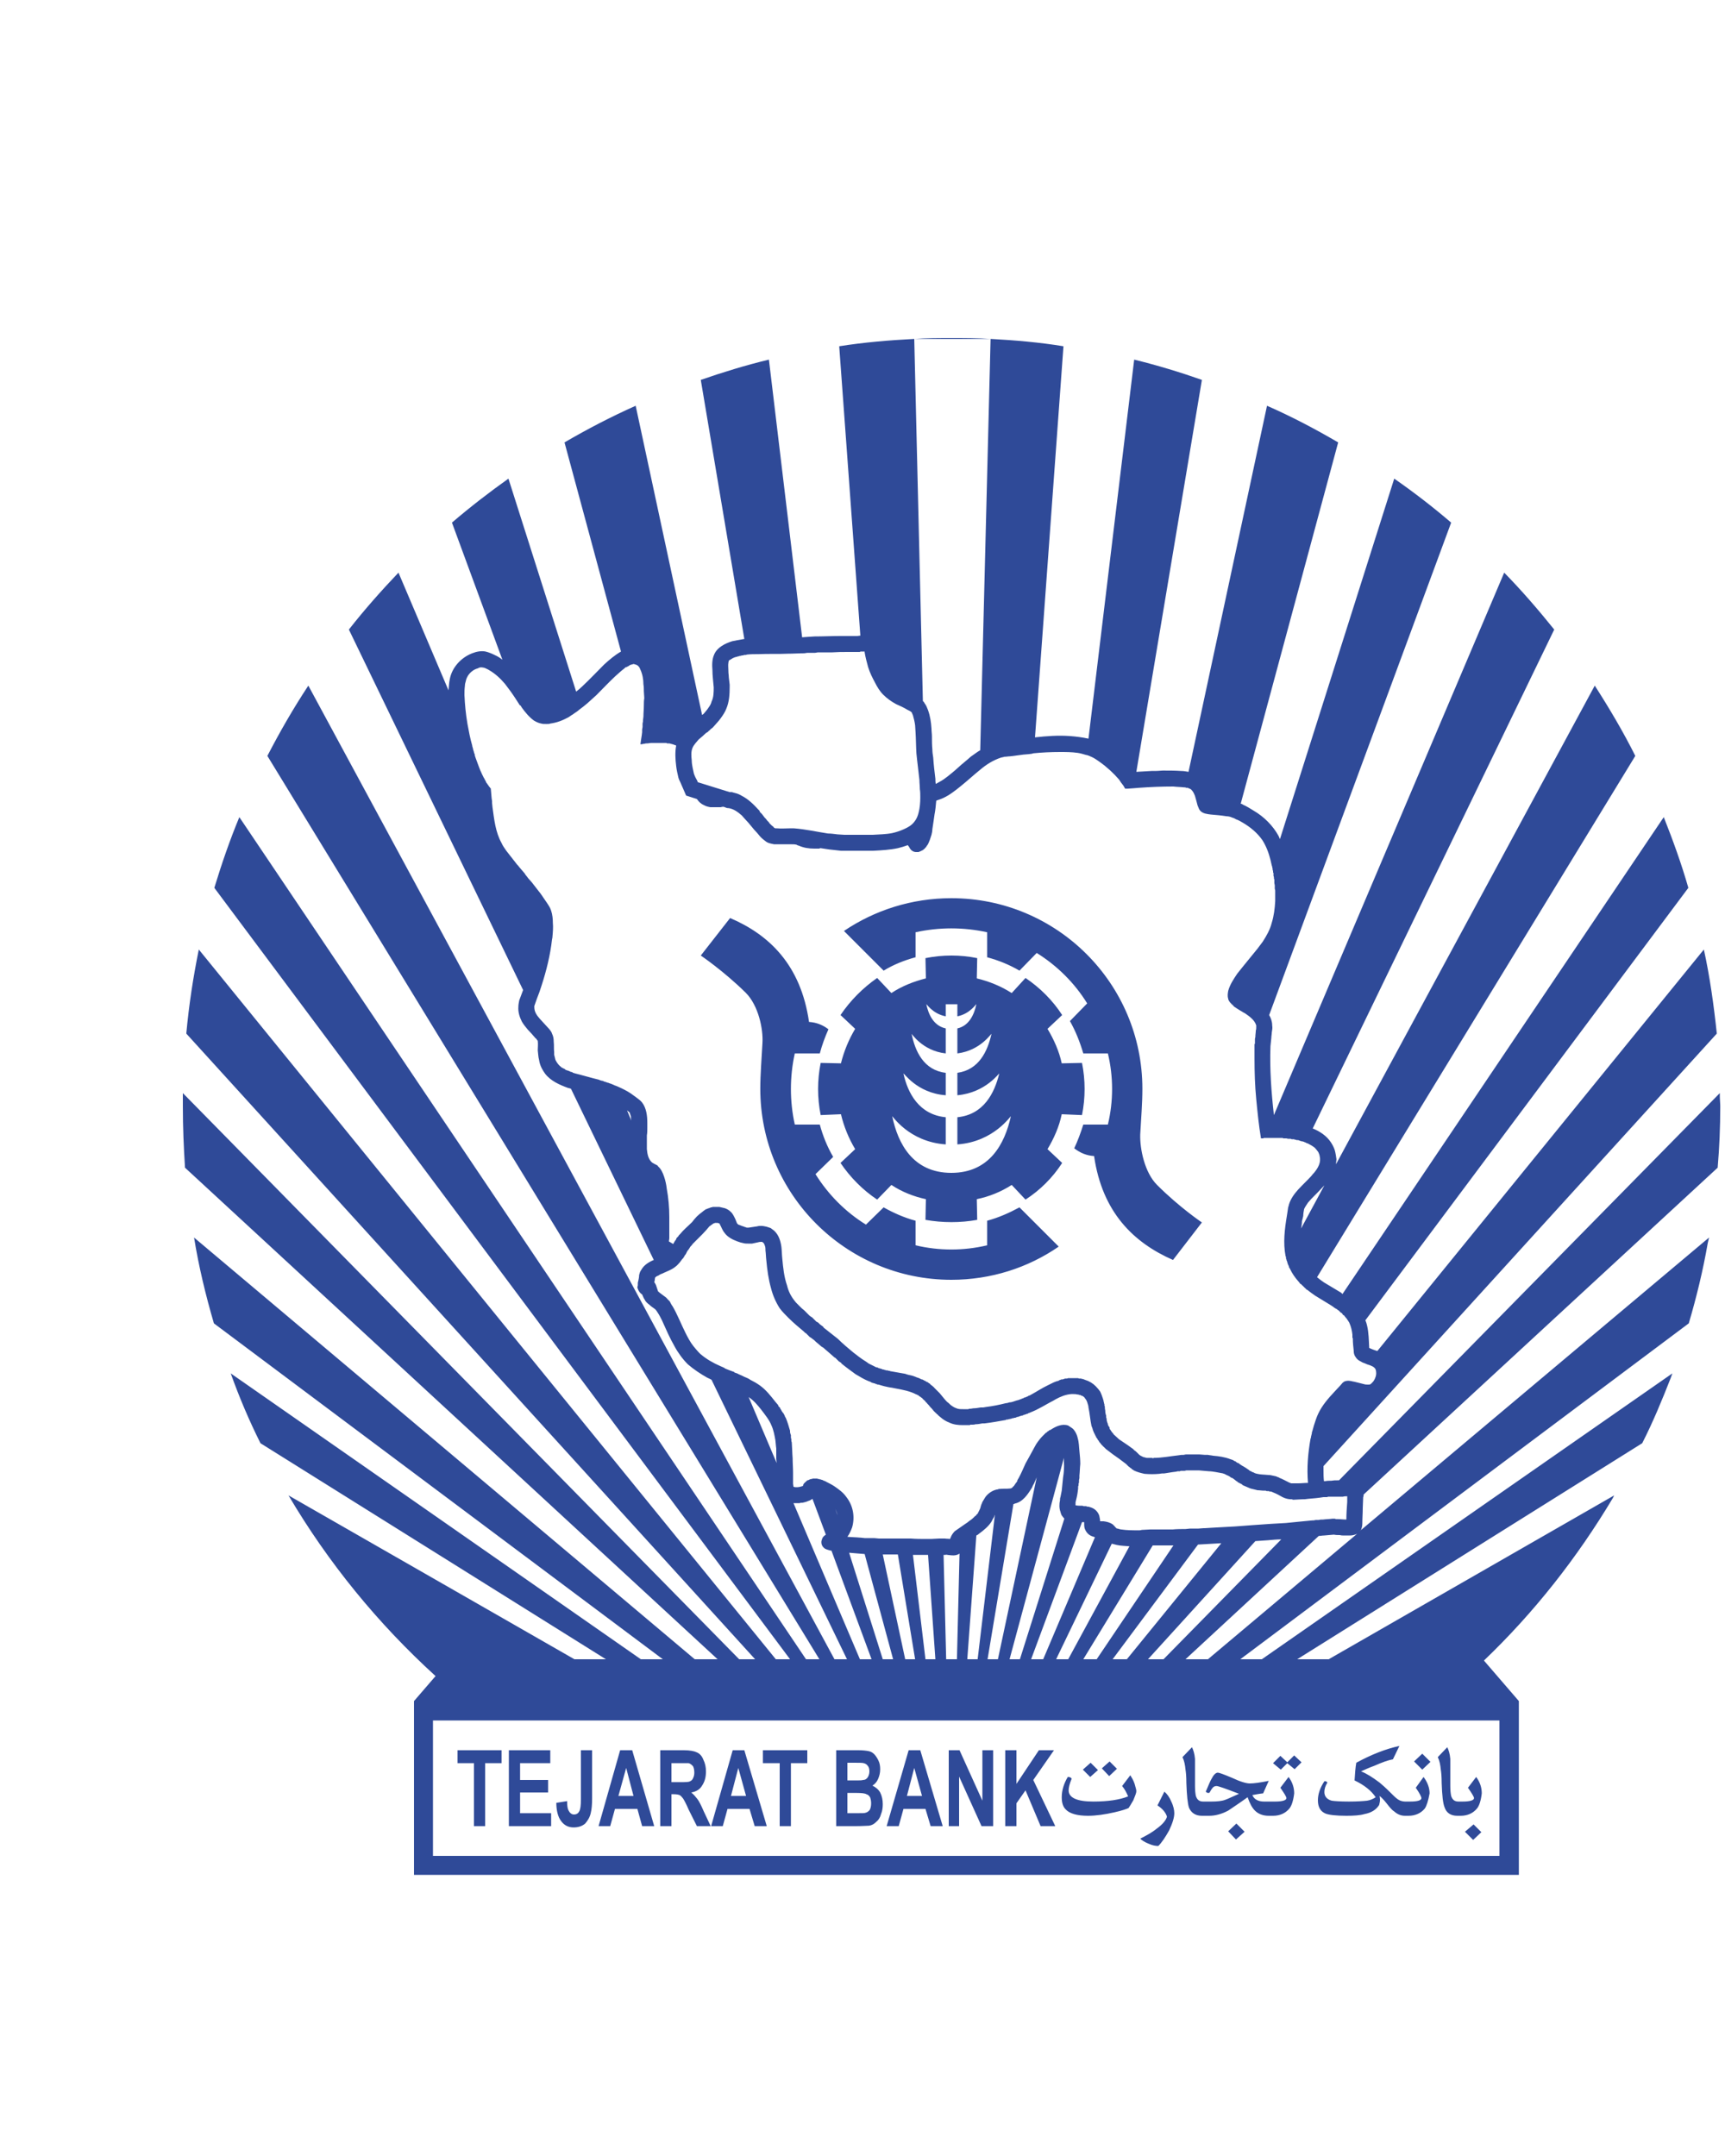 <svg width="4" height="5" viewBox="0 0 4 5" fill="none" xmlns="http://www.w3.org/2000/svg">
<path fill-rule="evenodd" clip-rule="evenodd" d="M3.522 4.348H0.96V3.945L1.01 3.887C0.876 3.765 0.761 3.624 0.669 3.468L1.332 3.848H1.405L0.604 3.347C0.578 3.295 0.555 3.241 0.535 3.185L1.486 3.848H1.537L0.496 3.069C0.477 3.004 0.461 2.938 0.45 2.87L1.611 3.848H1.664L0.429 2.708C0.426 2.661 0.424 2.614 0.424 2.566C0.424 2.556 0.424 2.545 0.424 2.535L1.714 3.848H1.751L0.432 2.397C0.438 2.331 0.448 2.266 0.461 2.202L1.799 3.848H1.832L0.497 2.059C0.514 2.003 0.533 1.948 0.555 1.895L1.869 3.848H1.9L0.62 1.753C0.649 1.697 0.68 1.643 0.715 1.59L1.935 3.848H1.964L1.65 3.2C1.647 3.198 1.644 3.197 1.64 3.195C1.624 3.186 1.609 3.176 1.595 3.164C1.583 3.152 1.572 3.137 1.564 3.122C1.553 3.103 1.544 3.082 1.535 3.062C1.532 3.056 1.529 3.05 1.525 3.044C1.523 3.041 1.522 3.039 1.519 3.036C1.515 3.033 1.51 3.03 1.506 3.026C1.502 3.023 1.497 3.019 1.495 3.014C1.492 3.01 1.491 3.006 1.489 3.002L1.489 3.002C1.486 3 1.484 2.998 1.482 2.995C1.48 2.992 1.479 2.989 1.478 2.986C1.478 2.983 1.479 2.983 1.479 2.98C1.479 2.979 1.479 2.978 1.479 2.978C1.479 2.974 1.479 2.974 1.48 2.971C1.481 2.966 1.482 2.962 1.482 2.957C1.483 2.953 1.484 2.949 1.487 2.945C1.493 2.934 1.504 2.927 1.516 2.922L1.324 2.525C1.322 2.524 1.321 2.524 1.317 2.523C1.298 2.516 1.277 2.507 1.264 2.49C1.261 2.486 1.258 2.481 1.256 2.477C1.253 2.471 1.251 2.465 1.25 2.458C1.248 2.451 1.248 2.443 1.247 2.436C1.247 2.429 1.248 2.421 1.247 2.414C1.247 2.413 1.247 2.413 1.246 2.413C1.245 2.411 1.244 2.409 1.242 2.408C1.236 2.401 1.23 2.394 1.224 2.388C1.219 2.382 1.214 2.376 1.21 2.369C1.205 2.359 1.201 2.347 1.202 2.335C1.202 2.33 1.203 2.325 1.204 2.32C1.207 2.312 1.21 2.304 1.213 2.296L0.809 1.46C0.845 1.414 0.884 1.37 0.924 1.328L1.04 1.601C1.041 1.592 1.041 1.584 1.043 1.575C1.048 1.548 1.069 1.525 1.095 1.515C1.105 1.511 1.116 1.509 1.126 1.511C1.134 1.513 1.141 1.516 1.147 1.519C1.154 1.522 1.16 1.526 1.165 1.53L1.048 1.212C1.09 1.176 1.134 1.142 1.179 1.11L1.336 1.604C1.341 1.6 1.346 1.596 1.351 1.591C1.368 1.575 1.384 1.558 1.401 1.541C1.413 1.53 1.426 1.519 1.44 1.511L1.309 1.026C1.362 0.995 1.418 0.966 1.474 0.941L1.628 1.658C1.63 1.657 1.631 1.656 1.632 1.655C1.636 1.65 1.64 1.646 1.643 1.641C1.646 1.637 1.649 1.632 1.65 1.627C1.655 1.617 1.655 1.605 1.655 1.594C1.654 1.581 1.652 1.567 1.652 1.554C1.651 1.542 1.651 1.529 1.656 1.518C1.663 1.501 1.682 1.492 1.698 1.487C1.702 1.486 1.705 1.486 1.708 1.485C1.714 1.484 1.719 1.483 1.725 1.482L1.726 1.482L1.625 0.881C1.677 0.863 1.729 0.847 1.783 0.834L1.86 1.478C1.87 1.477 1.875 1.477 1.889 1.476C1.908 1.476 1.928 1.475 1.947 1.475C1.961 1.475 1.974 1.475 1.988 1.475C1.99 1.475 1.993 1.474 1.995 1.474L1.946 0.803C2.003 0.794 2.061 0.789 2.12 0.786L2.14 1.626C2.142 1.627 2.143 1.629 2.144 1.631C2.148 1.636 2.15 1.642 2.152 1.647C2.157 1.661 2.159 1.675 2.16 1.69C2.16 1.696 2.161 1.702 2.161 1.708C2.161 1.718 2.161 1.728 2.162 1.738C2.162 1.744 2.163 1.751 2.164 1.757C2.165 1.773 2.167 1.79 2.169 1.806C2.169 1.81 2.169 1.814 2.17 1.818L2.17 1.818C2.173 1.816 2.176 1.815 2.179 1.813C2.192 1.806 2.203 1.796 2.214 1.787C2.224 1.778 2.234 1.769 2.244 1.761C2.25 1.756 2.249 1.756 2.255 1.752C2.261 1.748 2.267 1.743 2.273 1.74L2.297 0.786C2.354 0.789 2.411 0.794 2.466 0.803L2.4 1.71C2.427 1.707 2.454 1.705 2.481 1.707C2.495 1.708 2.51 1.71 2.524 1.713L2.63 0.834C2.683 0.847 2.736 0.863 2.787 0.881L2.635 1.79C2.647 1.789 2.658 1.789 2.67 1.788C2.681 1.788 2.685 1.788 2.696 1.787C2.711 1.787 2.725 1.787 2.739 1.788C2.745 1.788 2.75 1.789 2.756 1.79L2.938 0.941C2.995 0.966 3.05 0.995 3.103 1.026L2.877 1.864C2.879 1.864 2.881 1.865 2.882 1.866C2.891 1.87 2.899 1.875 2.907 1.88C2.931 1.894 2.952 1.915 2.965 1.939C2.966 1.941 2.967 1.944 2.968 1.946L3.233 1.11C3.279 1.142 3.323 1.176 3.365 1.212L2.943 2.354C2.947 2.361 2.95 2.369 2.95 2.378C2.951 2.384 2.95 2.389 2.949 2.395C2.949 2.399 2.948 2.403 2.948 2.407C2.947 2.417 2.947 2.417 2.946 2.426C2.944 2.479 2.948 2.533 2.954 2.586L3.488 1.328C3.529 1.37 3.567 1.414 3.604 1.46L3.044 2.617C3.061 2.624 3.076 2.634 3.086 2.649C3.09 2.655 3.093 2.661 3.095 2.667C3.097 2.674 3.098 2.681 3.099 2.688C3.099 2.692 3.098 2.696 3.098 2.7L3.698 1.59C3.732 1.643 3.764 1.697 3.792 1.753L3.054 2.962C3.059 2.966 3.064 2.97 3.07 2.974C3.083 2.982 3.097 2.99 3.11 2.998C3.111 2.999 3.112 3 3.113 3.001L3.858 1.895C3.879 1.948 3.899 2.003 3.915 2.059L3.166 3.062C3.168 3.066 3.169 3.07 3.17 3.074C3.174 3.091 3.174 3.108 3.175 3.126C3.181 3.129 3.187 3.131 3.193 3.133L3.194 3.133L3.951 2.202C3.965 2.266 3.974 2.331 3.981 2.397L3.069 3.4C3.069 3.403 3.069 3.406 3.069 3.409C3.069 3.418 3.069 3.426 3.07 3.435L3.072 3.435C3.079 3.434 3.079 3.434 3.087 3.434C3.094 3.433 3.094 3.433 3.102 3.433C3.103 3.433 3.104 3.433 3.105 3.433L3.988 2.535L3.988 2.542C3.988 2.55 3.989 2.558 3.989 2.566C3.989 2.614 3.987 2.661 3.983 2.708L3.162 3.466C3.162 3.468 3.162 3.47 3.161 3.472C3.161 3.478 3.16 3.491 3.16 3.497C3.16 3.509 3.159 3.521 3.159 3.533C3.159 3.538 3.158 3.543 3.156 3.548C3.155 3.549 3.155 3.55 3.154 3.55L3.963 2.87L3.96 2.883C3.949 2.946 3.934 3.008 3.916 3.069L2.876 3.848H2.926L3.878 3.185L3.874 3.196C3.854 3.247 3.833 3.298 3.808 3.347L3.008 3.848H3.081L3.743 3.468L3.74 3.474C3.657 3.613 3.557 3.74 3.441 3.851L3.522 3.945V4.348ZM3.477 3.99H1.004V4.304H3.477V3.99ZM2.723 4.205C2.723 4.215 2.719 4.228 2.711 4.245C2.702 4.261 2.694 4.273 2.686 4.281C2.68 4.281 2.673 4.28 2.664 4.276C2.654 4.272 2.648 4.268 2.644 4.264C2.658 4.257 2.671 4.25 2.682 4.241C2.696 4.231 2.704 4.221 2.706 4.213C2.703 4.203 2.695 4.194 2.684 4.187L2.7 4.155C2.706 4.16 2.712 4.168 2.716 4.178C2.721 4.188 2.723 4.198 2.723 4.205ZM3.435 4.249L3.416 4.267L3.397 4.248L3.417 4.231L3.435 4.249ZM2.886 4.248L2.866 4.266L2.848 4.247L2.867 4.229L2.886 4.248ZM1.347 4.059H1.373V4.17C1.373 4.185 1.372 4.196 1.37 4.204C1.368 4.214 1.363 4.222 1.357 4.229C1.35 4.235 1.341 4.238 1.33 4.238C1.318 4.238 1.308 4.233 1.301 4.223C1.294 4.214 1.29 4.199 1.29 4.181L1.315 4.177C1.315 4.187 1.316 4.194 1.318 4.198C1.321 4.204 1.325 4.208 1.331 4.208C1.337 4.208 1.341 4.205 1.343 4.201C1.346 4.196 1.347 4.187 1.347 4.173V4.059ZM1.517 4.235H1.489L1.478 4.195H1.426L1.415 4.235H1.388L1.438 4.059H1.466L1.517 4.235ZM1.276 4.089H1.206V4.128H1.271V4.157H1.206V4.205H1.278V4.235H1.18V4.059H1.276V4.089ZM1.557 4.235H1.531V4.059H1.586C1.6 4.059 1.61 4.061 1.616 4.064C1.623 4.067 1.628 4.073 1.631 4.081C1.635 4.089 1.637 4.098 1.637 4.108C1.637 4.122 1.634 4.132 1.628 4.141C1.623 4.15 1.614 4.155 1.603 4.157C1.609 4.162 1.613 4.167 1.617 4.172C1.621 4.177 1.626 4.187 1.632 4.201L1.648 4.235H1.616L1.597 4.197C1.591 4.183 1.586 4.174 1.584 4.171C1.581 4.167 1.579 4.165 1.576 4.163C1.573 4.162 1.569 4.161 1.563 4.161H1.557V4.235ZM1.778 4.235H1.75L1.738 4.195H1.687L1.676 4.235H1.649L1.699 4.059H1.726L1.778 4.235ZM1.872 4.089H1.834V4.235H1.808V4.089H1.769V4.059H1.872V4.089ZM1.983 4.235H1.939V4.059H1.991C2.001 4.059 2.009 4.06 2.014 4.061C2.019 4.062 2.023 4.064 2.027 4.068C2.031 4.072 2.034 4.077 2.037 4.083C2.04 4.089 2.041 4.096 2.041 4.103C2.041 4.112 2.039 4.119 2.036 4.126C2.033 4.133 2.028 4.138 2.023 4.141C2.031 4.145 2.037 4.15 2.041 4.157C2.045 4.165 2.047 4.174 2.047 4.184C2.047 4.192 2.046 4.2 2.043 4.207C2.041 4.215 2.037 4.221 2.032 4.225C2.027 4.23 2.022 4.233 2.015 4.234C2.01 4.234 2 4.235 1.983 4.235ZM2.186 4.235H2.158L2.146 4.195H2.095L2.084 4.235H2.056L2.107 4.059H2.134L2.186 4.235ZM2.224 4.235H2.2V4.059H2.225L2.278 4.176V4.059H2.303V4.235H2.276L2.224 4.12V4.235ZM2.357 4.235H2.331V4.059H2.357V4.137L2.409 4.059H2.444L2.396 4.128L2.447 4.235H2.413L2.378 4.152L2.357 4.182V4.235ZM1.163 4.089H1.125V4.235H1.099V4.089H1.061V4.059H1.163V4.089ZM3.266 4.211H3.258C3.249 4.211 3.241 4.208 3.233 4.201C3.228 4.198 3.223 4.192 3.216 4.183C3.209 4.174 3.203 4.168 3.199 4.165C3.199 4.167 3.2 4.17 3.2 4.174C3.2 4.178 3.199 4.182 3.198 4.186C3.191 4.197 3.18 4.204 3.164 4.207C3.154 4.21 3.14 4.211 3.122 4.211C3.098 4.211 3.082 4.209 3.074 4.206C3.062 4.201 3.056 4.191 3.056 4.175C3.056 4.161 3.061 4.146 3.071 4.131C3.074 4.13 3.077 4.132 3.078 4.134C3.073 4.142 3.071 4.149 3.071 4.156C3.071 4.166 3.077 4.173 3.088 4.176C3.094 4.177 3.108 4.178 3.128 4.178C3.147 4.178 3.161 4.177 3.17 4.176C3.177 4.175 3.184 4.172 3.19 4.168C3.18 4.153 3.164 4.14 3.141 4.129C3.142 4.113 3.143 4.099 3.145 4.088C3.18 4.069 3.213 4.056 3.245 4.049L3.23 4.08C3.219 4.082 3.205 4.087 3.187 4.095C3.173 4.1 3.163 4.105 3.156 4.108C3.169 4.113 3.183 4.122 3.199 4.134C3.205 4.139 3.213 4.146 3.222 4.155C3.23 4.163 3.236 4.169 3.239 4.171C3.245 4.176 3.252 4.178 3.258 4.178H3.27C3.288 4.178 3.296 4.175 3.296 4.17C3.296 4.167 3.292 4.159 3.283 4.146L3.301 4.121C3.31 4.133 3.315 4.146 3.315 4.159C3.312 4.176 3.308 4.188 3.304 4.194C3.295 4.205 3.282 4.211 3.266 4.211ZM3.387 4.211H3.379C3.364 4.211 3.354 4.204 3.35 4.192C3.346 4.183 3.344 4.164 3.343 4.135C3.343 4.12 3.342 4.11 3.341 4.104C3.34 4.093 3.338 4.083 3.334 4.075L3.356 4.052C3.359 4.058 3.362 4.067 3.363 4.079C3.363 4.083 3.363 4.093 3.363 4.107V4.142C3.363 4.153 3.364 4.16 3.365 4.165C3.368 4.174 3.373 4.178 3.382 4.178H3.392C3.409 4.178 3.418 4.175 3.418 4.17C3.418 4.167 3.413 4.159 3.404 4.146L3.423 4.121C3.432 4.133 3.436 4.146 3.436 4.159C3.434 4.176 3.43 4.188 3.425 4.194C3.416 4.205 3.403 4.211 3.387 4.211ZM2.635 4.154C2.635 4.158 2.632 4.165 2.628 4.175C2.623 4.184 2.619 4.19 2.617 4.193C2.613 4.195 2.602 4.199 2.584 4.203C2.562 4.208 2.541 4.211 2.523 4.211C2.498 4.211 2.48 4.206 2.471 4.196C2.465 4.19 2.462 4.181 2.462 4.168C2.462 4.152 2.467 4.136 2.476 4.121C2.477 4.121 2.477 4.121 2.478 4.121C2.481 4.121 2.484 4.123 2.485 4.125C2.48 4.137 2.478 4.146 2.478 4.152C2.478 4.169 2.497 4.178 2.535 4.178C2.569 4.178 2.596 4.174 2.616 4.166C2.612 4.157 2.608 4.149 2.602 4.142L2.621 4.117C2.624 4.122 2.628 4.128 2.631 4.137C2.633 4.145 2.635 4.15 2.635 4.154ZM2.804 4.211H2.787C2.772 4.211 2.762 4.204 2.757 4.192C2.754 4.183 2.752 4.164 2.751 4.135C2.751 4.12 2.75 4.11 2.749 4.104C2.748 4.093 2.746 4.083 2.742 4.075L2.764 4.052C2.767 4.058 2.77 4.067 2.771 4.079C2.771 4.083 2.771 4.093 2.771 4.107V4.142C2.771 4.153 2.772 4.16 2.773 4.165C2.776 4.174 2.781 4.178 2.79 4.178H2.809C2.822 4.178 2.833 4.177 2.841 4.174C2.847 4.172 2.857 4.167 2.873 4.16C2.842 4.148 2.825 4.142 2.821 4.142C2.818 4.142 2.815 4.143 2.813 4.145C2.811 4.147 2.808 4.151 2.805 4.157C2.804 4.158 2.803 4.158 2.802 4.158C2.799 4.158 2.798 4.157 2.796 4.155C2.802 4.141 2.806 4.131 2.809 4.126C2.814 4.116 2.819 4.111 2.824 4.111C2.827 4.111 2.838 4.115 2.857 4.123C2.876 4.132 2.89 4.136 2.898 4.136C2.908 4.136 2.922 4.134 2.942 4.13L2.929 4.159C2.919 4.16 2.91 4.162 2.904 4.163C2.908 4.173 2.918 4.178 2.931 4.178H2.957C2.974 4.178 2.983 4.175 2.983 4.17C2.983 4.167 2.978 4.159 2.969 4.146L2.988 4.121C2.997 4.133 3.001 4.146 3.001 4.159C2.999 4.176 2.995 4.188 2.99 4.194C2.981 4.205 2.968 4.211 2.952 4.211H2.942C2.929 4.211 2.918 4.207 2.91 4.199C2.903 4.192 2.898 4.182 2.893 4.168C2.868 4.186 2.852 4.196 2.848 4.199C2.833 4.207 2.818 4.211 2.804 4.211ZM1.986 4.158H1.965V4.205H1.989C1.999 4.205 2.005 4.205 2.007 4.204C2.011 4.203 2.014 4.201 2.017 4.197C2.019 4.193 2.02 4.188 2.02 4.182C2.02 4.177 2.019 4.172 2.018 4.169C2.016 4.165 2.013 4.162 2.009 4.161C2.006 4.159 1.998 4.158 1.986 4.158ZM2.138 4.165L2.12 4.1L2.103 4.165H2.138ZM1.469 4.165L1.452 4.1L1.434 4.165H1.469ZM1.73 4.165L1.712 4.1L1.695 4.165H1.73ZM1.578 4.089H1.557V4.133H1.577C1.589 4.133 1.597 4.133 1.6 4.131C1.603 4.13 1.606 4.127 1.607 4.124C1.609 4.12 1.61 4.116 1.61 4.111C1.61 4.105 1.609 4.1 1.607 4.096C1.604 4.093 1.601 4.09 1.597 4.089C1.595 4.089 1.588 4.089 1.578 4.089ZM1.98 4.088H1.965V4.129H1.982C1.992 4.129 1.999 4.129 2.001 4.128C2.006 4.128 2.009 4.126 2.012 4.122C2.014 4.119 2.016 4.114 2.016 4.108C2.016 4.103 2.015 4.098 2.012 4.095C2.01 4.092 2.007 4.09 2.003 4.089C2 4.088 1.992 4.088 1.98 4.088ZM2.546 4.105L2.528 4.121L2.511 4.104L2.529 4.088L2.546 4.105ZM2.59 4.102L2.572 4.119L2.555 4.101L2.573 4.085L2.59 4.102ZM3.317 4.086L3.298 4.104L3.279 4.085L3.298 4.067L3.317 4.086ZM3.018 4.087L3.002 4.103L2.985 4.089L2.97 4.104L2.952 4.089L2.969 4.072L2.985 4.087L3.001 4.071L3.018 4.087ZM2.021 3.848L1.928 3.596L1.926 3.596L1.919 3.594C1.916 3.593 1.913 3.592 1.911 3.59C1.905 3.585 1.903 3.577 1.906 3.57C1.907 3.566 1.909 3.564 1.911 3.562L1.915 3.559L1.884 3.476C1.881 3.478 1.878 3.48 1.874 3.481C1.87 3.483 1.865 3.484 1.861 3.485C1.858 3.485 1.856 3.485 1.854 3.486C1.849 3.486 1.845 3.486 1.84 3.486L1.994 3.848H2.021ZM2.047 3.848H2.071L2.005 3.604C1.993 3.603 1.981 3.602 1.969 3.601L2.047 3.848ZM2.099 3.848H2.122L2.082 3.605L2.071 3.605L2.047 3.605L2.099 3.848ZM2.146 3.848H2.169L2.152 3.606L2.148 3.606C2.137 3.606 2.127 3.606 2.117 3.606L2.146 3.848ZM2.219 3.848L2.225 3.603C2.216 3.609 2.207 3.607 2.197 3.606C2.195 3.605 2.193 3.606 2.191 3.606L2.188 3.606L2.194 3.848H2.219ZM2.267 3.848L2.307 3.513C2.306 3.514 2.306 3.516 2.305 3.518C2.303 3.521 2.301 3.525 2.299 3.529C2.292 3.54 2.281 3.549 2.27 3.557C2.268 3.559 2.266 3.56 2.264 3.561L2.243 3.848H2.267ZM2.314 3.848L2.404 3.426C2.402 3.431 2.4 3.435 2.398 3.44C2.395 3.445 2.395 3.445 2.393 3.45C2.383 3.466 2.372 3.483 2.353 3.487C2.352 3.488 2.351 3.488 2.35 3.488L2.29 3.848H2.314ZM2.341 3.848H2.365L2.468 3.522C2.467 3.52 2.465 3.519 2.464 3.517C2.461 3.514 2.46 3.51 2.459 3.506C2.456 3.498 2.456 3.488 2.458 3.479C2.458 3.477 2.458 3.474 2.459 3.472C2.46 3.467 2.461 3.462 2.462 3.457C2.463 3.447 2.464 3.437 2.465 3.427C2.467 3.415 2.468 3.402 2.467 3.389C2.467 3.387 2.467 3.384 2.467 3.381L2.341 3.848ZM2.391 3.848H2.419L2.539 3.565C2.537 3.564 2.535 3.564 2.533 3.563C2.524 3.56 2.518 3.553 2.515 3.544C2.514 3.54 2.514 3.536 2.514 3.531L2.514 3.53C2.512 3.53 2.51 3.53 2.509 3.53L2.391 3.848ZM2.449 3.848H2.477L2.619 3.586C2.609 3.585 2.599 3.585 2.59 3.583C2.586 3.582 2.582 3.581 2.578 3.58L2.449 3.848ZM2.543 3.848L2.721 3.584C2.705 3.584 2.689 3.584 2.673 3.584L2.512 3.848H2.543ZM2.613 3.848L2.832 3.579L2.83 3.579C2.813 3.58 2.796 3.581 2.778 3.582L2.58 3.848H2.613ZM2.698 3.848L2.971 3.57C2.961 3.57 2.951 3.571 2.94 3.572L2.911 3.574L2.662 3.848H2.698ZM2.801 3.848L3.147 3.557C3.141 3.56 3.135 3.561 3.129 3.561C3.128 3.561 3.127 3.561 3.125 3.561C3.123 3.561 3.12 3.561 3.117 3.561C3.114 3.561 3.11 3.561 3.107 3.56C3.102 3.56 3.098 3.56 3.093 3.559C3.085 3.56 3.078 3.56 3.07 3.561C3.066 3.561 3.062 3.562 3.058 3.562L2.749 3.848H2.801ZM1.887 3.429C1.887 3.429 1.888 3.429 1.888 3.429C1.891 3.429 1.891 3.429 1.894 3.429C1.895 3.429 1.896 3.429 1.897 3.43L1.897 3.43C1.898 3.43 1.899 3.43 1.899 3.43L1.9 3.43C1.9 3.43 1.901 3.431 1.902 3.431L1.903 3.431L1.904 3.431L1.905 3.432L1.906 3.432L1.907 3.432L1.908 3.433L1.909 3.433L1.91 3.434L1.911 3.434L1.913 3.435L1.914 3.435L1.915 3.436L1.917 3.437C1.923 3.44 1.929 3.443 1.935 3.447C1.945 3.454 1.955 3.461 1.962 3.471C1.978 3.491 1.983 3.517 1.976 3.542C1.973 3.55 1.97 3.557 1.965 3.564L1.965 3.564C1.975 3.565 1.985 3.565 1.995 3.566L1.996 3.566L2.005 3.567L2.007 3.567L2.016 3.567L2.027 3.567L2.038 3.568L2.046 3.568C2.056 3.568 2.066 3.568 2.075 3.568L2.112 3.568C2.124 3.569 2.136 3.569 2.148 3.569L2.159 3.569L2.178 3.568L2.178 3.568C2.183 3.568 2.187 3.568 2.191 3.568C2.197 3.569 2.197 3.568 2.202 3.569L2.203 3.569C2.204 3.567 2.205 3.564 2.206 3.562C2.208 3.558 2.211 3.554 2.214 3.551C2.218 3.548 2.223 3.545 2.227 3.542L2.237 3.535L2.243 3.531L2.248 3.527C2.251 3.525 2.254 3.523 2.257 3.52L2.26 3.517L2.261 3.516L2.263 3.515L2.264 3.513L2.265 3.512L2.266 3.512L2.266 3.511L2.267 3.51L2.268 3.509L2.268 3.508C2.27 3.505 2.271 3.502 2.273 3.498C2.274 3.494 2.275 3.49 2.277 3.486C2.278 3.483 2.278 3.483 2.28 3.48C2.283 3.475 2.285 3.471 2.289 3.467C2.296 3.46 2.305 3.455 2.314 3.454L2.316 3.453C2.316 3.453 2.317 3.453 2.318 3.453C2.326 3.452 2.334 3.453 2.342 3.452C2.344 3.452 2.345 3.451 2.346 3.451L2.347 3.45L2.348 3.449L2.349 3.448L2.35 3.447L2.351 3.446L2.352 3.445L2.353 3.443L2.353 3.443L2.354 3.442L2.355 3.44L2.357 3.438L2.358 3.436L2.359 3.435L2.359 3.433C2.36 3.431 2.361 3.43 2.362 3.428C2.368 3.417 2.373 3.405 2.378 3.394C2.381 3.388 2.385 3.382 2.388 3.376C2.392 3.369 2.396 3.361 2.4 3.354C2.402 3.35 2.404 3.347 2.407 3.343C2.41 3.339 2.413 3.335 2.416 3.332C2.419 3.329 2.422 3.326 2.425 3.323L2.427 3.322L2.428 3.321L2.429 3.32L2.43 3.319L2.431 3.319L2.433 3.317L2.433 3.317C2.434 3.317 2.435 3.316 2.436 3.316C2.448 3.308 2.463 3.301 2.477 3.306C2.48 3.308 2.483 3.31 2.486 3.312L2.486 3.312C2.489 3.314 2.491 3.317 2.493 3.32C2.496 3.325 2.498 3.33 2.499 3.335C2.502 3.345 2.502 3.355 2.503 3.365C2.504 3.375 2.505 3.385 2.505 3.395C2.504 3.404 2.504 3.413 2.503 3.422L2.503 3.422L2.503 3.422C2.503 3.424 2.503 3.426 2.503 3.428C2.502 3.431 2.502 3.433 2.502 3.435L2.502 3.438L2.501 3.441L2.501 3.443L2.501 3.444L2.501 3.445L2.5 3.447L2.5 3.451L2.5 3.452L2.499 3.46C2.498 3.468 2.496 3.476 2.494 3.484C2.494 3.487 2.494 3.489 2.494 3.491L2.494 3.491C2.499 3.492 2.505 3.492 2.51 3.492L2.513 3.493L2.515 3.493L2.518 3.493L2.519 3.493L2.52 3.494L2.522 3.494C2.524 3.494 2.527 3.495 2.53 3.496C2.539 3.499 2.546 3.506 2.549 3.515C2.55 3.52 2.551 3.524 2.551 3.528L2.554 3.528L2.555 3.528L2.557 3.528L2.559 3.528C2.567 3.529 2.574 3.531 2.58 3.535C2.582 3.537 2.583 3.538 2.585 3.54C2.586 3.542 2.588 3.543 2.59 3.545L2.591 3.545L2.592 3.545L2.595 3.546C2.596 3.546 2.598 3.547 2.6 3.547C2.613 3.549 2.626 3.549 2.64 3.549L2.643 3.549L2.648 3.548L2.667 3.547L2.671 3.547C2.673 3.547 2.674 3.547 2.676 3.547L2.676 3.547C2.69 3.547 2.705 3.547 2.719 3.547C2.729 3.546 2.739 3.546 2.749 3.546L2.759 3.545L2.763 3.545L2.777 3.545L2.778 3.545L2.791 3.544L2.794 3.544L2.81 3.543C2.828 3.542 2.846 3.541 2.864 3.54L2.904 3.537L2.947 3.534L2.982 3.532C2.992 3.531 3.002 3.53 3.012 3.529C3.022 3.528 3.033 3.527 3.043 3.526L3.046 3.526L3.051 3.525L3.053 3.525L3.057 3.525L3.058 3.525C3.061 3.524 3.064 3.524 3.068 3.524C3.075 3.523 3.083 3.523 3.09 3.522L3.092 3.522H3.093L3.094 3.522L3.095 3.522L3.098 3.523L3.101 3.523C3.108 3.523 3.115 3.524 3.122 3.524H3.122C3.122 3.51 3.123 3.497 3.124 3.483L3.124 3.47C3.121 3.47 3.117 3.47 3.114 3.471L3.11 3.471C3.108 3.471 3.105 3.471 3.103 3.471L3.099 3.471C3.097 3.471 3.096 3.471 3.095 3.471L3.091 3.471L3.088 3.471L3.08 3.471L3.077 3.472L3.073 3.472L3.069 3.472C3.057 3.474 3.045 3.475 3.033 3.476C3.026 3.477 3.026 3.477 3.019 3.477C3.013 3.477 3.006 3.478 3 3.478L2.998 3.478L2.997 3.478L2.997 3.477C2.996 3.477 2.996 3.477 2.994 3.477C2.987 3.477 2.98 3.475 2.974 3.472C2.967 3.468 2.96 3.464 2.952 3.461C2.95 3.46 2.948 3.459 2.946 3.459L2.944 3.459L2.942 3.458L2.941 3.458L2.94 3.458L2.94 3.458L2.938 3.458L2.937 3.458L2.935 3.457L2.931 3.457C2.926 3.457 2.921 3.456 2.916 3.456C2.912 3.455 2.912 3.455 2.908 3.454C2.903 3.453 2.899 3.452 2.895 3.45C2.89 3.448 2.886 3.446 2.881 3.444L2.881 3.443C2.88 3.443 2.879 3.442 2.878 3.441L2.877 3.441L2.875 3.44L2.874 3.439L2.874 3.439L2.873 3.439L2.872 3.438L2.871 3.438L2.87 3.437L2.868 3.435L2.867 3.435L2.866 3.434L2.866 3.434L2.861 3.43L2.858 3.428L2.856 3.427L2.855 3.427L2.851 3.424C2.848 3.422 2.844 3.421 2.841 3.419L2.839 3.418L2.839 3.418L2.838 3.418L2.836 3.417L2.836 3.417C2.831 3.416 2.825 3.415 2.82 3.414C2.814 3.413 2.808 3.412 2.803 3.412C2.795 3.411 2.788 3.411 2.78 3.41L2.779 3.41L2.775 3.41L2.774 3.41L2.771 3.41L2.77 3.41L2.766 3.41L2.765 3.41L2.761 3.41L2.76 3.41L2.757 3.41L2.755 3.41L2.753 3.41L2.751 3.41L2.747 3.411L2.743 3.411L2.738 3.411L2.736 3.412L2.733 3.412L2.731 3.412L2.727 3.413L2.719 3.414C2.713 3.415 2.706 3.416 2.7 3.417C2.694 3.417 2.694 3.417 2.688 3.418C2.677 3.419 2.666 3.419 2.654 3.418C2.645 3.416 2.637 3.414 2.629 3.41L2.628 3.409L2.628 3.409L2.628 3.409L2.627 3.409L2.627 3.408L2.627 3.408L2.626 3.408L2.625 3.407L2.624 3.407L2.624 3.406C2.624 3.406 2.623 3.405 2.622 3.405L2.622 3.405L2.622 3.405L2.621 3.404L2.62 3.403L2.62 3.403L2.619 3.403L2.619 3.403L2.619 3.402L2.617 3.401L2.616 3.4L2.616 3.4L2.616 3.4L2.615 3.399L2.614 3.398L2.613 3.397L2.611 3.395C2.608 3.393 2.606 3.391 2.603 3.389C2.593 3.381 2.583 3.375 2.573 3.367C2.572 3.366 2.571 3.365 2.57 3.365L2.569 3.364L2.568 3.363L2.568 3.363C2.567 3.362 2.566 3.362 2.565 3.361L2.565 3.361L2.563 3.359L2.563 3.359L2.563 3.359L2.562 3.358L2.561 3.357L2.561 3.357L2.56 3.356L2.56 3.356L2.559 3.355L2.558 3.355L2.558 3.354L2.558 3.354L2.556 3.352L2.556 3.352C2.555 3.352 2.555 3.351 2.554 3.35C2.554 3.349 2.553 3.349 2.552 3.348L2.552 3.348L2.552 3.347L2.551 3.346L2.55 3.346L2.55 3.345L2.55 3.345L2.549 3.344L2.549 3.343L2.548 3.343L2.548 3.342L2.548 3.342L2.547 3.34L2.546 3.34C2.546 3.339 2.545 3.339 2.545 3.338L2.545 3.338L2.545 3.337L2.544 3.336L2.543 3.335L2.543 3.335L2.543 3.334L2.542 3.334L2.542 3.333L2.542 3.332L2.541 3.332L2.541 3.331L2.541 3.33L2.54 3.33L2.54 3.329L2.54 3.329L2.539 3.327L2.539 3.327L2.539 3.327L2.538 3.325L2.538 3.324L2.537 3.324L2.537 3.323L2.537 3.322L2.536 3.322L2.536 3.321L2.536 3.321L2.536 3.32L2.535 3.319L2.535 3.318L2.535 3.318L2.535 3.318L2.534 3.316L2.534 3.315L2.534 3.315L2.534 3.315C2.533 3.312 2.532 3.309 2.531 3.307C2.528 3.293 2.527 3.278 2.524 3.264C2.524 3.261 2.523 3.258 2.522 3.255C2.521 3.251 2.519 3.246 2.516 3.243C2.514 3.239 2.51 3.237 2.506 3.236L2.505 3.235L2.504 3.235L2.503 3.235L2.502 3.235L2.501 3.234L2.498 3.234C2.495 3.233 2.492 3.233 2.489 3.233L2.487 3.233C2.486 3.233 2.485 3.233 2.484 3.233C2.471 3.234 2.459 3.239 2.448 3.245L2.443 3.248C2.431 3.254 2.42 3.261 2.408 3.267C2.401 3.271 2.393 3.274 2.386 3.277L2.386 3.277L2.385 3.277L2.384 3.278L2.382 3.279L2.382 3.279L2.381 3.279L2.38 3.279L2.379 3.28L2.378 3.28L2.377 3.28L2.377 3.281L2.376 3.281L2.374 3.281L2.373 3.282L2.373 3.282C2.372 3.282 2.371 3.283 2.37 3.283L2.369 3.283L2.369 3.283L2.366 3.284L2.366 3.284L2.365 3.284L2.364 3.285L2.363 3.285L2.362 3.285L2.361 3.286L2.361 3.286L2.36 3.286L2.358 3.286L2.357 3.287L2.357 3.287L2.357 3.287L2.354 3.288L2.353 3.288L2.352 3.288L2.35 3.289L2.35 3.289L2.349 3.289L2.348 3.289L2.347 3.289L2.346 3.29C2.344 3.29 2.342 3.291 2.34 3.291L2.34 3.291L2.34 3.291L2.337 3.292L2.333 3.292L2.333 3.293C2.316 3.296 2.3 3.299 2.283 3.301C2.281 3.301 2.28 3.301 2.278 3.301C2.273 3.302 2.267 3.303 2.262 3.303C2.259 3.304 2.257 3.304 2.254 3.304L2.254 3.304L2.253 3.304L2.251 3.304L2.251 3.304L2.25 3.304L2.249 3.305L2.247 3.305L2.247 3.305L2.246 3.305L2.245 3.305L2.244 3.305L2.243 3.305L2.243 3.305L2.241 3.305L2.24 3.305L2.239 3.305L2.239 3.305L2.238 3.305L2.236 3.305L2.236 3.305L2.235 3.305L2.234 3.305L2.233 3.305C2.222 3.305 2.211 3.304 2.201 3.299C2.193 3.296 2.187 3.292 2.18 3.286L2.18 3.286L2.179 3.285L2.178 3.285L2.178 3.284L2.178 3.284C2.176 3.283 2.175 3.282 2.174 3.28L2.173 3.28L2.173 3.28L2.172 3.279L2.171 3.278L2.171 3.277L2.17 3.277L2.169 3.276L2.168 3.275L2.167 3.274L2.167 3.274C2.166 3.273 2.165 3.272 2.164 3.271L2.164 3.271L2.164 3.27L2.162 3.269L2.162 3.268L2.161 3.267L2.158 3.264L2.158 3.264L2.158 3.264L2.158 3.264L2.153 3.258L2.15 3.255L2.149 3.253L2.148 3.253L2.145 3.249C2.143 3.247 2.14 3.245 2.138 3.242L2.136 3.241L2.136 3.241L2.135 3.24L2.134 3.239L2.133 3.239L2.132 3.238L2.131 3.238L2.131 3.237L2.13 3.236L2.129 3.236L2.128 3.235L2.127 3.235L2.126 3.234L2.125 3.234C2.11 3.226 2.093 3.223 2.077 3.22L2.067 3.218L2.066 3.218C2.062 3.217 2.059 3.217 2.056 3.216C2.05 3.215 2.044 3.213 2.037 3.211C2.036 3.211 2.035 3.211 2.034 3.211L2.034 3.21L2.033 3.21L2.031 3.21L2.031 3.209L2.03 3.209L2.03 3.209L2.029 3.209L2.028 3.208L2.027 3.208L2.026 3.208L2.026 3.208L2.024 3.207L2.023 3.207L2.023 3.207L2.023 3.207L2.02 3.206L2.02 3.205L2.019 3.205L2.017 3.204L2.017 3.204L2.017 3.204L2.014 3.203C2.004 3.199 1.994 3.193 1.984 3.187C1.973 3.179 1.962 3.171 1.951 3.162L1.951 3.162L1.951 3.161L1.948 3.159L1.947 3.158L1.947 3.158L1.946 3.158L1.943 3.155L1.943 3.155L1.937 3.149L1.935 3.148L1.935 3.148L1.935 3.148L1.927 3.141L1.919 3.134L1.912 3.128L1.91 3.126L1.905 3.123L1.891 3.111L1.888 3.108L1.88 3.102L1.878 3.101L1.877 3.1L1.873 3.096L1.872 3.095L1.871 3.094L1.869 3.092L1.867 3.091L1.864 3.088C1.852 3.078 1.839 3.067 1.828 3.056C1.821 3.049 1.814 3.042 1.808 3.034C1.799 3.02 1.792 3.004 1.788 2.988C1.782 2.967 1.779 2.945 1.777 2.923C1.776 2.915 1.776 2.907 1.775 2.9C1.775 2.897 1.775 2.893 1.774 2.89C1.773 2.887 1.772 2.884 1.77 2.882C1.769 2.881 1.768 2.881 1.767 2.88C1.764 2.88 1.761 2.88 1.758 2.881C1.753 2.882 1.748 2.883 1.744 2.884C1.742 2.884 1.74 2.884 1.738 2.884L1.738 2.884L1.737 2.884L1.737 2.884L1.737 2.884C1.736 2.884 1.735 2.884 1.734 2.884C1.731 2.884 1.727 2.884 1.724 2.883C1.719 2.882 1.715 2.881 1.71 2.879C1.699 2.875 1.687 2.869 1.68 2.859C1.675 2.853 1.673 2.846 1.669 2.839L1.669 2.838C1.667 2.837 1.665 2.836 1.663 2.836L1.662 2.836L1.662 2.836L1.661 2.836L1.66 2.836L1.659 2.836L1.658 2.836L1.658 2.836L1.657 2.836L1.657 2.837L1.656 2.837L1.655 2.837L1.655 2.837L1.654 2.838L1.654 2.838L1.653 2.838L1.652 2.839L1.651 2.84L1.651 2.84L1.649 2.841C1.648 2.842 1.647 2.843 1.645 2.844C1.64 2.85 1.635 2.856 1.629 2.862C1.622 2.869 1.614 2.877 1.606 2.885C1.605 2.887 1.603 2.889 1.601 2.891C1.599 2.894 1.597 2.898 1.594 2.901L1.593 2.903L1.592 2.905L1.59 2.909L1.588 2.911L1.588 2.912L1.588 2.912L1.587 2.913L1.586 2.915L1.585 2.916L1.585 2.916L1.585 2.916L1.585 2.917L1.584 2.918L1.582 2.92C1.58 2.923 1.578 2.925 1.576 2.928C1.573 2.931 1.57 2.935 1.567 2.937C1.561 2.942 1.555 2.945 1.548 2.948C1.545 2.949 1.542 2.951 1.539 2.952L1.537 2.953L1.532 2.955L1.532 2.955C1.53 2.956 1.528 2.957 1.527 2.958C1.524 2.959 1.522 2.96 1.52 2.962C1.52 2.962 1.52 2.962 1.519 2.963C1.519 2.965 1.518 2.968 1.518 2.971L1.517 2.973C1.519 2.976 1.52 2.978 1.521 2.98C1.523 2.985 1.524 2.99 1.526 2.995C1.528 2.996 1.529 2.998 1.531 2.999C1.535 3.002 1.539 3.005 1.543 3.008C1.546 3.01 1.545 3.01 1.548 3.013C1.55 3.015 1.55 3.015 1.553 3.018C1.555 3.022 1.557 3.026 1.56 3.03C1.571 3.049 1.579 3.07 1.589 3.09C1.592 3.096 1.595 3.102 1.598 3.107C1.604 3.118 1.612 3.127 1.62 3.136L1.622 3.138L1.622 3.138L1.624 3.14C1.638 3.152 1.654 3.161 1.67 3.168L1.677 3.171L1.679 3.172L1.682 3.174L1.692 3.178L1.703 3.182L1.703 3.183C1.706 3.184 1.71 3.185 1.713 3.187L1.713 3.187C1.718 3.189 1.722 3.191 1.726 3.193C1.731 3.195 1.736 3.197 1.74 3.2C1.748 3.204 1.755 3.208 1.762 3.213C1.776 3.223 1.787 3.237 1.798 3.251C1.8 3.253 1.802 3.256 1.804 3.258L1.805 3.26L1.805 3.261L1.806 3.262L1.807 3.263L1.808 3.264L1.809 3.265C1.809 3.267 1.81 3.268 1.811 3.269L1.812 3.271L1.813 3.273C1.814 3.274 1.815 3.275 1.815 3.276L1.817 3.278L1.818 3.28L1.819 3.282L1.82 3.284L1.82 3.285C1.821 3.286 1.821 3.287 1.822 3.288C1.826 3.297 1.829 3.308 1.832 3.318C1.832 3.319 1.832 3.321 1.832 3.322L1.833 3.325L1.833 3.326L1.834 3.328L1.834 3.33L1.834 3.332L1.834 3.334L1.835 3.338L1.835 3.342L1.836 3.345C1.837 3.358 1.837 3.37 1.838 3.382C1.838 3.393 1.839 3.405 1.839 3.416C1.839 3.424 1.839 3.432 1.839 3.441C1.839 3.443 1.84 3.446 1.84 3.448C1.846 3.45 1.853 3.449 1.859 3.447C1.86 3.447 1.86 3.447 1.861 3.446L1.862 3.446C1.862 3.445 1.863 3.444 1.863 3.442C1.865 3.44 1.866 3.438 1.868 3.437C1.868 3.436 1.869 3.436 1.869 3.436L1.87 3.435L1.871 3.434L1.872 3.433L1.874 3.433L1.875 3.432L1.876 3.432L1.877 3.431L1.878 3.431L1.88 3.43L1.881 3.43L1.883 3.43L1.884 3.429L1.885 3.429L1.887 3.429ZM1.937 3.499L1.942 3.514C1.941 3.509 1.939 3.504 1.937 3.499ZM1.568 1.729C1.563 1.727 1.557 1.725 1.552 1.724L1.548 1.724L1.547 1.724L1.545 1.723L1.543 1.723L1.541 1.723L1.539 1.723L1.537 1.723L1.536 1.723L1.533 1.723L1.532 1.723L1.528 1.723H1.527L1.525 1.723L1.523 1.723L1.521 1.723L1.519 1.723L1.517 1.723L1.515 1.723L1.512 1.723L1.51 1.723C1.507 1.723 1.504 1.724 1.501 1.724L1.498 1.724C1.495 1.725 1.491 1.725 1.488 1.726L1.485 1.726C1.486 1.717 1.488 1.708 1.489 1.698L1.489 1.692L1.49 1.686L1.49 1.678L1.491 1.673L1.491 1.67L1.492 1.662C1.492 1.653 1.493 1.645 1.493 1.636C1.493 1.631 1.493 1.625 1.494 1.619C1.494 1.614 1.493 1.608 1.493 1.603C1.493 1.597 1.493 1.593 1.492 1.587C1.492 1.576 1.49 1.564 1.485 1.553C1.483 1.547 1.479 1.542 1.473 1.541C1.471 1.54 1.47 1.54 1.468 1.54L1.466 1.541L1.466 1.541L1.465 1.541L1.465 1.541L1.464 1.541L1.463 1.542L1.463 1.542L1.462 1.542L1.461 1.542L1.461 1.542L1.46 1.543L1.46 1.543L1.459 1.543L1.459 1.544L1.457 1.545L1.456 1.545L1.455 1.546L1.453 1.547L1.452 1.547L1.45 1.548L1.45 1.548L1.448 1.55C1.44 1.556 1.434 1.562 1.427 1.568C1.412 1.582 1.398 1.597 1.383 1.612C1.376 1.618 1.369 1.625 1.362 1.631C1.356 1.636 1.35 1.641 1.343 1.646C1.339 1.65 1.333 1.653 1.328 1.657C1.324 1.659 1.321 1.662 1.317 1.664C1.304 1.671 1.291 1.676 1.276 1.678C1.274 1.679 1.271 1.679 1.268 1.679L1.266 1.679C1.262 1.679 1.258 1.679 1.255 1.678C1.249 1.677 1.243 1.674 1.238 1.671C1.227 1.663 1.218 1.652 1.21 1.641L1.207 1.636L1.206 1.636L1.206 1.636L1.205 1.635C1.198 1.624 1.191 1.613 1.183 1.602C1.179 1.597 1.175 1.591 1.171 1.586C1.16 1.573 1.148 1.562 1.134 1.554C1.131 1.552 1.128 1.551 1.124 1.549C1.123 1.549 1.121 1.548 1.119 1.548C1.115 1.547 1.111 1.548 1.108 1.55C1.1 1.552 1.093 1.557 1.088 1.563C1.084 1.568 1.081 1.574 1.08 1.58C1.079 1.583 1.078 1.587 1.078 1.591C1.077 1.598 1.077 1.605 1.077 1.612C1.078 1.634 1.08 1.656 1.084 1.679C1.087 1.695 1.09 1.712 1.095 1.729L1.095 1.73L1.097 1.737L1.097 1.738L1.099 1.744L1.099 1.745L1.101 1.75L1.101 1.752L1.103 1.758C1.108 1.771 1.112 1.784 1.118 1.796L1.12 1.8L1.121 1.802L1.122 1.804L1.124 1.807L1.124 1.808L1.126 1.811L1.127 1.813L1.127 1.814C1.128 1.815 1.129 1.817 1.13 1.818L1.132 1.821L1.133 1.822L1.134 1.824L1.136 1.826C1.136 1.827 1.137 1.828 1.138 1.828L1.14 1.851L1.141 1.858L1.141 1.862L1.142 1.872C1.146 1.901 1.149 1.93 1.163 1.955C1.166 1.962 1.17 1.967 1.174 1.973C1.18 1.981 1.186 1.988 1.192 1.996L1.199 2.005L1.201 2.007L1.205 2.012L1.217 2.026L1.218 2.028L1.222 2.033L1.225 2.037C1.228 2.04 1.23 2.043 1.233 2.046C1.24 2.055 1.247 2.064 1.254 2.073C1.258 2.079 1.263 2.086 1.267 2.092C1.271 2.098 1.276 2.105 1.278 2.112C1.281 2.121 1.282 2.131 1.282 2.14C1.283 2.151 1.282 2.162 1.281 2.173L1.281 2.174L1.281 2.174L1.281 2.174L1.28 2.179C1.276 2.215 1.267 2.251 1.256 2.285C1.253 2.295 1.249 2.306 1.245 2.316C1.243 2.322 1.241 2.327 1.239 2.333C1.239 2.334 1.239 2.335 1.239 2.336C1.239 2.347 1.245 2.355 1.252 2.363C1.259 2.371 1.267 2.379 1.274 2.387C1.276 2.39 1.279 2.393 1.28 2.397C1.283 2.403 1.284 2.409 1.284 2.416C1.285 2.424 1.284 2.432 1.285 2.44L1.285 2.443L1.285 2.443L1.285 2.446C1.286 2.45 1.287 2.454 1.288 2.458C1.291 2.464 1.294 2.468 1.298 2.472C1.3 2.473 1.301 2.475 1.303 2.476L1.305 2.477L1.307 2.478L1.309 2.479L1.311 2.48L1.311 2.481L1.314 2.482L1.314 2.482L1.317 2.483L1.32 2.484L1.32 2.484L1.322 2.485L1.324 2.486L1.326 2.486L1.329 2.488C1.333 2.489 1.335 2.49 1.34 2.491C1.356 2.495 1.372 2.5 1.389 2.504C1.39 2.505 1.392 2.505 1.394 2.506L1.399 2.507L1.4 2.508L1.404 2.509L1.406 2.51L1.407 2.51L1.409 2.511L1.411 2.511L1.412 2.512L1.413 2.512L1.415 2.513L1.416 2.513L1.418 2.514L1.419 2.514L1.42 2.515L1.421 2.515L1.423 2.516L1.425 2.517C1.428 2.518 1.431 2.519 1.435 2.521C1.444 2.525 1.454 2.53 1.463 2.536C1.468 2.54 1.473 2.543 1.478 2.547C1.482 2.55 1.486 2.553 1.489 2.557C1.499 2.57 1.501 2.588 1.501 2.604C1.501 2.608 1.501 2.612 1.501 2.616C1.501 2.622 1.501 2.627 1.5 2.633C1.5 2.641 1.5 2.641 1.5 2.65C1.5 2.655 1.5 2.66 1.5 2.665C1.501 2.676 1.503 2.688 1.512 2.696C1.515 2.698 1.519 2.7 1.523 2.702C1.525 2.703 1.525 2.703 1.526 2.705C1.533 2.711 1.537 2.72 1.54 2.729C1.543 2.738 1.545 2.747 1.546 2.756C1.55 2.778 1.552 2.8 1.552 2.822L1.552 2.828L1.552 2.83V2.832L1.552 2.836L1.552 2.837L1.552 2.839L1.552 2.84L1.552 2.843L1.552 2.847L1.552 2.848L1.552 2.85L1.552 2.853L1.552 2.855L1.552 2.856L1.552 2.857L1.552 2.862L1.552 2.864L1.552 2.864C1.552 2.867 1.552 2.869 1.552 2.872L1.551 2.879L1.561 2.885L1.565 2.878C1.567 2.876 1.568 2.874 1.569 2.871L1.571 2.869L1.573 2.867L1.574 2.865C1.575 2.864 1.576 2.863 1.577 2.862C1.585 2.852 1.595 2.844 1.605 2.834C1.608 2.83 1.612 2.825 1.616 2.821C1.62 2.817 1.624 2.814 1.628 2.811C1.63 2.809 1.633 2.807 1.636 2.805L1.637 2.804L1.639 2.804L1.64 2.803L1.641 2.803L1.643 2.802L1.644 2.802L1.646 2.801L1.647 2.801L1.648 2.8L1.65 2.8L1.651 2.8L1.652 2.799L1.654 2.799L1.655 2.799L1.656 2.799C1.657 2.799 1.657 2.799 1.658 2.799C1.659 2.799 1.659 2.799 1.66 2.799L1.663 2.799C1.664 2.799 1.666 2.799 1.668 2.799C1.672 2.8 1.677 2.801 1.681 2.802C1.686 2.804 1.69 2.806 1.694 2.81C1.699 2.814 1.702 2.821 1.705 2.827C1.706 2.83 1.708 2.834 1.709 2.837C1.71 2.838 1.711 2.839 1.712 2.84C1.716 2.841 1.719 2.843 1.723 2.844C1.724 2.844 1.725 2.845 1.726 2.845L1.728 2.846L1.73 2.846C1.73 2.847 1.731 2.847 1.732 2.847C1.733 2.847 1.735 2.847 1.736 2.847C1.743 2.846 1.749 2.845 1.756 2.844C1.759 2.843 1.762 2.843 1.765 2.843C1.769 2.843 1.774 2.844 1.778 2.845C1.781 2.846 1.784 2.847 1.787 2.848C1.79 2.85 1.792 2.852 1.795 2.854C1.806 2.864 1.81 2.878 1.812 2.892C1.813 2.901 1.813 2.91 1.814 2.919C1.816 2.94 1.818 2.961 1.825 2.981C1.828 2.994 1.834 3.006 1.842 3.016C1.844 3.019 1.846 3.021 1.848 3.023L1.854 3.029L1.859 3.034L1.865 3.039L1.867 3.041L1.87 3.044L1.872 3.046L1.875 3.049L1.877 3.051L1.881 3.054L1.883 3.055L1.886 3.058L1.888 3.06L1.891 3.063L1.893 3.065L1.897 3.067L1.901 3.071L1.909 3.077L1.91 3.079C1.921 3.088 1.932 3.096 1.943 3.105C1.954 3.116 1.966 3.126 1.978 3.136C1.987 3.143 1.997 3.151 2.007 3.157L2.01 3.159L2.014 3.162L2.018 3.164L2.02 3.165L2.022 3.166L2.024 3.167L2.026 3.168L2.028 3.169L2.03 3.17L2.032 3.171L2.034 3.171L2.036 3.172L2.038 3.173L2.042 3.174L2.045 3.175L2.047 3.176L2.049 3.176L2.051 3.177L2.053 3.177L2.054 3.178L2.056 3.178L2.058 3.178L2.06 3.179L2.062 3.179L2.065 3.18C2.076 3.182 2.088 3.184 2.099 3.186C2.104 3.188 2.109 3.189 2.114 3.19C2.117 3.191 2.12 3.192 2.123 3.193L2.125 3.194L2.128 3.195L2.131 3.196L2.133 3.197L2.135 3.198L2.137 3.199L2.139 3.199L2.14 3.2L2.141 3.2L2.142 3.201L2.144 3.202C2.145 3.202 2.146 3.203 2.146 3.203L2.148 3.204L2.149 3.205L2.15 3.205L2.152 3.206L2.153 3.207L2.154 3.208L2.155 3.208L2.157 3.21L2.158 3.211L2.159 3.212C2.16 3.213 2.161 3.213 2.162 3.214L2.163 3.215L2.163 3.215L2.165 3.217L2.166 3.217L2.166 3.218L2.167 3.219L2.168 3.22L2.169 3.221L2.17 3.222L2.171 3.223L2.172 3.224L2.174 3.226L2.175 3.227L2.177 3.229L2.179 3.231C2.185 3.238 2.19 3.245 2.196 3.251C2.199 3.253 2.201 3.255 2.204 3.258C2.208 3.261 2.212 3.264 2.218 3.266C2.222 3.268 2.228 3.268 2.233 3.268L2.237 3.268L2.24 3.268L2.242 3.268L2.245 3.268L2.248 3.267L2.251 3.267L2.257 3.266C2.263 3.266 2.268 3.265 2.274 3.264L2.28 3.264L2.286 3.263C2.302 3.261 2.317 3.258 2.333 3.254C2.335 3.254 2.336 3.254 2.338 3.253L2.342 3.252L2.344 3.252L2.348 3.251L2.351 3.25L2.354 3.249L2.357 3.248L2.361 3.247L2.364 3.246L2.366 3.245L2.367 3.245L2.369 3.244L2.371 3.243L2.372 3.243L2.374 3.242L2.375 3.241L2.377 3.241L2.379 3.24L2.381 3.239L2.382 3.239L2.385 3.237L2.388 3.236C2.403 3.228 2.416 3.219 2.431 3.212C2.439 3.208 2.446 3.204 2.455 3.202L2.456 3.201L2.459 3.2L2.461 3.199L2.464 3.199L2.467 3.198L2.47 3.197C2.47 3.197 2.471 3.197 2.472 3.197L2.474 3.197L2.477 3.196L2.479 3.196L2.48 3.196L2.481 3.196L2.483 3.196C2.485 3.196 2.487 3.196 2.488 3.196H2.489L2.49 3.196L2.493 3.196L2.494 3.196L2.495 3.196L2.497 3.196C2.499 3.196 2.501 3.196 2.502 3.197L2.504 3.197L2.507 3.197L2.509 3.198L2.511 3.198C2.513 3.199 2.514 3.199 2.516 3.2C2.526 3.203 2.534 3.208 2.541 3.215C2.545 3.219 2.548 3.223 2.551 3.227C2.554 3.233 2.556 3.239 2.558 3.245L2.558 3.246L2.559 3.248C2.559 3.249 2.559 3.25 2.559 3.25C2.56 3.252 2.56 3.253 2.56 3.254L2.561 3.257L2.561 3.258L2.561 3.26L2.562 3.262L2.562 3.266L2.563 3.272L2.563 3.275L2.564 3.28L2.565 3.283L2.565 3.285L2.565 3.287L2.566 3.29C2.566 3.294 2.567 3.297 2.568 3.3L2.569 3.302L2.569 3.304L2.57 3.306L2.571 3.308L2.572 3.309L2.573 3.311L2.573 3.313L2.574 3.315L2.575 3.316L2.576 3.318L2.577 3.319L2.578 3.321L2.58 3.323L2.581 3.324L2.582 3.326L2.583 3.327C2.587 3.331 2.591 3.334 2.595 3.338C2.605 3.345 2.615 3.351 2.624 3.358L2.627 3.36L2.629 3.362L2.631 3.364C2.633 3.365 2.635 3.367 2.637 3.369L2.637 3.369L2.64 3.372L2.642 3.374L2.645 3.376C2.647 3.377 2.649 3.378 2.651 3.379C2.654 3.38 2.656 3.38 2.659 3.381L2.661 3.381L2.663 3.381L2.665 3.381L2.667 3.381L2.669 3.381L2.671 3.381L2.674 3.382L2.675 3.381C2.695 3.381 2.714 3.377 2.733 3.375C2.739 3.374 2.739 3.374 2.745 3.374C2.748 3.373 2.75 3.373 2.752 3.373L2.753 3.373C2.755 3.373 2.757 3.373 2.759 3.373L2.762 3.373L2.766 3.373C2.769 3.373 2.771 3.373 2.773 3.373L2.774 3.373C2.776 3.373 2.778 3.373 2.78 3.373L2.781 3.373C2.785 3.373 2.79 3.374 2.794 3.374L2.795 3.374C2.797 3.374 2.799 3.374 2.801 3.374C2.805 3.375 2.809 3.375 2.813 3.376C2.826 3.377 2.84 3.379 2.853 3.384L2.856 3.385L2.859 3.386L2.86 3.387L2.861 3.387L2.862 3.388L2.864 3.389L2.865 3.389L2.866 3.39L2.867 3.391L2.869 3.392L2.87 3.393L2.872 3.393L2.873 3.394L2.874 3.395L2.877 3.397L2.88 3.399L2.882 3.4L2.887 3.403L2.893 3.407L2.896 3.409L2.898 3.411L2.901 3.412L2.904 3.414C2.906 3.414 2.907 3.415 2.909 3.416C2.913 3.418 2.917 3.418 2.921 3.419C2.929 3.42 2.937 3.42 2.946 3.421C2.95 3.422 2.955 3.423 2.96 3.424L2.961 3.425L2.962 3.425L2.964 3.426L2.964 3.426C2.965 3.426 2.966 3.426 2.966 3.427C2.974 3.43 2.981 3.434 2.989 3.438C2.991 3.439 2.992 3.439 2.994 3.44C2.995 3.44 2.996 3.44 2.997 3.44C2.999 3.44 3.002 3.44 3.004 3.44L3.01 3.44C3.018 3.44 3.025 3.439 3.033 3.439C3.03 3.404 3.033 3.37 3.039 3.336C3.04 3.335 3.04 3.333 3.04 3.332L3.041 3.328L3.042 3.324L3.042 3.322C3.044 3.317 3.045 3.311 3.047 3.305C3.05 3.296 3.053 3.286 3.057 3.278C3.066 3.259 3.08 3.243 3.094 3.228C3.099 3.223 3.103 3.218 3.108 3.213C3.11 3.211 3.112 3.208 3.114 3.206C3.115 3.206 3.116 3.205 3.117 3.204C3.124 3.201 3.131 3.202 3.138 3.204L3.139 3.204C3.147 3.206 3.155 3.208 3.163 3.21C3.166 3.211 3.169 3.211 3.172 3.211L3.173 3.211C3.175 3.211 3.177 3.211 3.178 3.21C3.181 3.208 3.183 3.205 3.185 3.203C3.189 3.197 3.192 3.189 3.191 3.182C3.191 3.179 3.19 3.175 3.188 3.173C3.186 3.171 3.185 3.17 3.183 3.169C3.179 3.167 3.174 3.165 3.17 3.164C3.166 3.162 3.163 3.161 3.16 3.16C3.157 3.158 3.154 3.157 3.151 3.155C3.148 3.153 3.146 3.151 3.144 3.148C3.14 3.143 3.139 3.138 3.139 3.132C3.138 3.123 3.137 3.114 3.137 3.104L3.136 3.102L3.136 3.099L3.136 3.095C3.135 3.086 3.133 3.077 3.129 3.068L3.128 3.066L3.128 3.066L3.127 3.065L3.127 3.064L3.126 3.063L3.126 3.063L3.125 3.062L3.125 3.061L3.124 3.06L3.124 3.06L3.123 3.059L3.123 3.058L3.122 3.057L3.121 3.057L3.121 3.056L3.12 3.055L3.12 3.054L3.119 3.054L3.118 3.053L3.118 3.052L3.118 3.052L3.116 3.05L3.115 3.05L3.113 3.048L3.113 3.047L3.111 3.045L3.111 3.045L3.109 3.044L3.108 3.043L3.107 3.042L3.105 3.04L3.104 3.039L3.102 3.038L3.101 3.037L3.1 3.036C3.097 3.035 3.095 3.033 3.093 3.032L3.092 3.031C3.09 3.03 3.088 3.028 3.086 3.027C3.074 3.02 3.062 3.012 3.05 3.005C3.043 3 3.037 2.996 3.031 2.991L3.031 2.991L3.03 2.991L3.029 2.99L3.028 2.989L3.028 2.989L3.028 2.988L3.027 2.988L3.026 2.987L3.025 2.986L3.025 2.986C3.024 2.985 3.023 2.984 3.022 2.983L3.022 2.983L3.02 2.981L3.019 2.981L3.019 2.981L3.019 2.98L3.018 2.979L3.017 2.978L3.016 2.978L3.016 2.978L3.015 2.977L3.014 2.976L3.014 2.975L3.013 2.975C3.013 2.974 3.012 2.973 3.011 2.972C3.003 2.963 2.996 2.953 2.991 2.942C2.99 2.941 2.99 2.94 2.989 2.939L2.989 2.939L2.989 2.938C2.989 2.937 2.988 2.936 2.988 2.935L2.988 2.935L2.988 2.935C2.987 2.934 2.987 2.933 2.987 2.932L2.987 2.932L2.986 2.932L2.986 2.931L2.986 2.93L2.985 2.928L2.985 2.928L2.985 2.927L2.985 2.926L2.984 2.925L2.984 2.925L2.984 2.924L2.983 2.922L2.983 2.922L2.983 2.921L2.983 2.92L2.982 2.919L2.982 2.918L2.982 2.918L2.982 2.916L2.982 2.915L2.981 2.913C2.975 2.882 2.979 2.85 2.984 2.82C2.985 2.812 2.986 2.809 2.987 2.8C2.988 2.798 2.988 2.796 2.989 2.793C2.993 2.78 3.001 2.769 3.01 2.759C3.02 2.748 3.031 2.738 3.041 2.727C3.044 2.723 3.044 2.723 3.047 2.72C3.056 2.709 3.064 2.696 3.06 2.681C3.06 2.678 3.058 2.675 3.057 2.672C3.054 2.668 3.052 2.665 3.049 2.662C3.044 2.658 3.039 2.655 3.033 2.652C3.032 2.652 3.031 2.651 3.03 2.651L3.028 2.65L3.026 2.649L3.025 2.649L3.024 2.648L3.023 2.648L3.021 2.647L3.02 2.647L3.018 2.647L3.017 2.646L3.016 2.646L3.015 2.646L3.013 2.645L3.01 2.644L3.008 2.644L3.006 2.644L3.005 2.643L3.004 2.643L3.002 2.643L3.001 2.642L2.999 2.642L2.998 2.642L2.996 2.642L2.995 2.642L2.993 2.641L2.992 2.641L2.987 2.641L2.983 2.64L2.982 2.64L2.979 2.64L2.976 2.64L2.974 2.639L2.972 2.639L2.97 2.639L2.968 2.639L2.967 2.639L2.965 2.639L2.963 2.639L2.961 2.639L2.959 2.639L2.957 2.639L2.956 2.639H2.952L2.95 2.639L2.949 2.639L2.945 2.639L2.942 2.639L2.941 2.639L2.939 2.639L2.938 2.639L2.935 2.639L2.934 2.639L2.931 2.639L2.929 2.64C2.928 2.64 2.926 2.64 2.925 2.64L2.924 2.64C2.919 2.61 2.916 2.58 2.913 2.549C2.91 2.518 2.909 2.487 2.909 2.455C2.909 2.451 2.909 2.446 2.909 2.441L2.909 2.436L2.909 2.43L2.909 2.428L2.909 2.425L2.909 2.423L2.909 2.422L2.91 2.42L2.91 2.417L2.91 2.415L2.91 2.41C2.91 2.408 2.911 2.406 2.911 2.404C2.911 2.399 2.912 2.395 2.912 2.39C2.913 2.387 2.913 2.385 2.913 2.382C2.913 2.381 2.913 2.379 2.913 2.378C2.909 2.365 2.897 2.357 2.887 2.35C2.885 2.349 2.883 2.348 2.88 2.346C2.876 2.344 2.872 2.341 2.867 2.338C2.864 2.336 2.864 2.336 2.861 2.334C2.861 2.333 2.86 2.333 2.86 2.332L2.859 2.332L2.859 2.331L2.858 2.331L2.858 2.33L2.857 2.33L2.857 2.329L2.856 2.329L2.856 2.329C2.856 2.329 2.855 2.328 2.855 2.328L2.855 2.328L2.855 2.327C2.854 2.327 2.853 2.326 2.853 2.325L2.853 2.325L2.853 2.325L2.852 2.325L2.852 2.324L2.852 2.324L2.852 2.324L2.852 2.324L2.851 2.323L2.851 2.323L2.851 2.323C2.85 2.321 2.848 2.319 2.848 2.316C2.846 2.31 2.847 2.304 2.848 2.298C2.852 2.283 2.861 2.27 2.869 2.258C2.873 2.253 2.877 2.248 2.881 2.243C2.886 2.237 2.89 2.232 2.894 2.227C2.901 2.218 2.909 2.209 2.916 2.2C2.92 2.195 2.924 2.189 2.928 2.184C2.937 2.17 2.945 2.156 2.949 2.14C2.954 2.124 2.956 2.107 2.957 2.09L2.957 2.084L2.957 2.082L2.957 2.078L2.957 2.076L2.957 2.073L2.957 2.07L2.957 2.067L2.957 2.065L2.956 2.061L2.956 2.059L2.956 2.055L2.956 2.053L2.955 2.048L2.955 2.046L2.955 2.042L2.955 2.04L2.954 2.037L2.954 2.034L2.953 2.031L2.953 2.028L2.953 2.025L2.952 2.023L2.952 2.02L2.951 2.017L2.951 2.015C2.95 2.012 2.95 2.009 2.949 2.007C2.948 2.002 2.947 1.998 2.946 1.994C2.942 1.978 2.936 1.962 2.927 1.948C2.915 1.931 2.899 1.918 2.882 1.908C2.877 1.905 2.872 1.902 2.866 1.9C2.863 1.898 2.861 1.897 2.857 1.896C2.853 1.894 2.848 1.893 2.844 1.893C2.832 1.891 2.82 1.89 2.808 1.889C2.8 1.888 2.789 1.887 2.783 1.88C2.78 1.877 2.779 1.872 2.777 1.868C2.775 1.86 2.773 1.853 2.771 1.846C2.769 1.841 2.767 1.836 2.763 1.832L2.762 1.831L2.762 1.831L2.761 1.83L2.761 1.83L2.76 1.83L2.76 1.83L2.759 1.829L2.759 1.829L2.758 1.829L2.758 1.829L2.757 1.828L2.757 1.828L2.756 1.828L2.756 1.828L2.755 1.828L2.755 1.827L2.754 1.827L2.752 1.827L2.751 1.827L2.75 1.827L2.749 1.826L2.748 1.826L2.746 1.826C2.738 1.825 2.729 1.825 2.721 1.824C2.694 1.824 2.668 1.825 2.641 1.827L2.629 1.828L2.615 1.829L2.609 1.829C2.608 1.827 2.606 1.824 2.605 1.822C2.601 1.817 2.598 1.813 2.595 1.808C2.582 1.793 2.567 1.779 2.55 1.767C2.543 1.762 2.536 1.757 2.528 1.754L2.526 1.753L2.525 1.753L2.524 1.752L2.523 1.752L2.522 1.752L2.521 1.751L2.519 1.751L2.519 1.751C2.512 1.749 2.506 1.747 2.499 1.746C2.485 1.744 2.471 1.744 2.458 1.744C2.437 1.744 2.416 1.745 2.396 1.747L2.393 1.748L2.385 1.749L2.373 1.75C2.363 1.751 2.353 1.753 2.342 1.754C2.338 1.754 2.334 1.755 2.329 1.755C2.327 1.756 2.324 1.756 2.321 1.757C2.303 1.763 2.287 1.773 2.273 1.785C2.258 1.797 2.243 1.811 2.228 1.823C2.223 1.827 2.223 1.827 2.218 1.831C2.205 1.841 2.192 1.85 2.176 1.855L2.173 1.856L2.171 1.857L2.171 1.857C2.17 1.868 2.169 1.879 2.167 1.889C2.166 1.894 2.166 1.898 2.165 1.903C2.164 1.91 2.163 1.916 2.162 1.923C2.162 1.927 2.161 1.932 2.16 1.936C2.159 1.94 2.157 1.944 2.156 1.948C2.154 1.953 2.152 1.959 2.148 1.963L2.148 1.964L2.147 1.965L2.147 1.965L2.147 1.965L2.146 1.965L2.146 1.966L2.146 1.966L2.146 1.966L2.145 1.967L2.145 1.967L2.145 1.967L2.144 1.968L2.144 1.968L2.143 1.969L2.143 1.969C2.143 1.969 2.142 1.97 2.142 1.97L2.142 1.97L2.142 1.97C2.141 1.97 2.141 1.971 2.14 1.971L2.14 1.971L2.14 1.972L2.139 1.972L2.139 1.972L2.139 1.972L2.139 1.972L2.138 1.972L2.138 1.972L2.137 1.973C2.135 1.974 2.132 1.975 2.13 1.976C2.128 1.976 2.127 1.976 2.125 1.976L2.124 1.976C2.121 1.976 2.118 1.975 2.115 1.973C2.112 1.971 2.11 1.968 2.108 1.964C2.107 1.963 2.106 1.961 2.105 1.96C2.097 1.963 2.09 1.965 2.082 1.967C2.063 1.971 2.044 1.972 2.025 1.973C2.012 1.973 1.998 1.973 1.985 1.973C1.973 1.973 1.962 1.973 1.95 1.973C1.941 1.972 1.932 1.971 1.923 1.97C1.916 1.969 1.909 1.968 1.903 1.967C1.902 1.967 1.901 1.967 1.9 1.968C1.897 1.968 1.894 1.968 1.891 1.968L1.888 1.968C1.875 1.968 1.863 1.966 1.852 1.961C1.85 1.961 1.849 1.96 1.847 1.959C1.843 1.958 1.839 1.958 1.835 1.958C1.826 1.958 1.816 1.958 1.807 1.958C1.803 1.958 1.799 1.958 1.795 1.958C1.79 1.957 1.785 1.956 1.78 1.954C1.776 1.952 1.773 1.949 1.769 1.946C1.764 1.942 1.76 1.937 1.756 1.932C1.746 1.922 1.738 1.91 1.728 1.9C1.725 1.897 1.723 1.894 1.72 1.891C1.711 1.883 1.7 1.875 1.688 1.874L1.686 1.874L1.678 1.871C1.676 1.871 1.674 1.871 1.671 1.872L1.671 1.872L1.667 1.872C1.664 1.872 1.662 1.872 1.66 1.872H1.657C1.654 1.872 1.651 1.872 1.647 1.872C1.642 1.871 1.637 1.87 1.632 1.867C1.625 1.864 1.62 1.859 1.616 1.853L1.591 1.845C1.587 1.835 1.582 1.825 1.578 1.815C1.576 1.811 1.574 1.807 1.573 1.803C1.571 1.794 1.569 1.786 1.568 1.777C1.566 1.761 1.565 1.744 1.568 1.729ZM1.736 3.24L1.801 3.393C1.801 3.39 1.8 3.386 1.8 3.383C1.8 3.375 1.8 3.367 1.8 3.359C1.799 3.353 1.799 3.347 1.798 3.34C1.796 3.329 1.794 3.317 1.789 3.306C1.784 3.293 1.774 3.281 1.765 3.269C1.757 3.259 1.748 3.248 1.736 3.24L1.736 3.24ZM1.693 2.129C1.784 2.168 1.857 2.238 1.876 2.37C1.893 2.371 1.908 2.377 1.921 2.387C1.913 2.405 1.906 2.424 1.901 2.443H1.843C1.831 2.497 1.831 2.554 1.843 2.608H1.901C1.908 2.634 1.918 2.659 1.932 2.683L1.891 2.723C1.921 2.771 1.961 2.811 2.008 2.84L2.049 2.8C2.072 2.813 2.097 2.824 2.123 2.831V2.888C2.178 2.901 2.234 2.901 2.289 2.888V2.831C2.315 2.824 2.34 2.813 2.364 2.8L2.455 2.891C2.384 2.94 2.298 2.968 2.206 2.968C1.962 2.968 1.763 2.77 1.763 2.525C1.763 2.492 1.766 2.456 1.768 2.419C1.77 2.387 1.759 2.332 1.729 2.302C1.677 2.251 1.625 2.216 1.625 2.216L1.693 2.129ZM2.72 2.922C2.629 2.882 2.556 2.812 2.537 2.681C2.52 2.68 2.505 2.674 2.491 2.663C2.499 2.646 2.506 2.627 2.512 2.608H2.569C2.582 2.554 2.582 2.497 2.569 2.443H2.512C2.504 2.416 2.494 2.391 2.481 2.368L2.521 2.327C2.492 2.28 2.452 2.24 2.404 2.21L2.364 2.251C2.34 2.237 2.315 2.227 2.289 2.22V2.162C2.234 2.15 2.178 2.15 2.123 2.162V2.22C2.097 2.227 2.072 2.237 2.049 2.251L1.957 2.159C2.028 2.111 2.114 2.083 2.206 2.083C2.451 2.083 2.649 2.281 2.649 2.525C2.649 2.559 2.646 2.594 2.644 2.631C2.643 2.664 2.654 2.719 2.683 2.748C2.735 2.8 2.787 2.835 2.787 2.835L2.72 2.922ZM3.071 2.749C3.061 2.76 3.051 2.77 3.041 2.78C3.038 2.783 3.036 2.786 3.033 2.789C3.03 2.794 3.026 2.799 3.024 2.804C3.023 2.809 3.022 2.815 3.022 2.82C3.021 2.825 3.02 2.828 3.019 2.832C3.019 2.838 3.018 2.843 3.017 2.849L3.071 2.749ZM2.266 2.222C2.227 2.214 2.186 2.214 2.146 2.222L2.147 2.269C2.119 2.276 2.091 2.287 2.067 2.303L2.034 2.268C2.001 2.291 1.972 2.32 1.949 2.354L1.983 2.386C1.968 2.411 1.957 2.438 1.95 2.466L1.903 2.465C1.895 2.505 1.895 2.546 1.903 2.586L1.95 2.584C1.957 2.613 1.968 2.64 1.983 2.665L1.949 2.697C1.972 2.731 2.001 2.76 2.034 2.782L2.067 2.748C2.091 2.764 2.119 2.775 2.147 2.781L2.146 2.829C2.186 2.836 2.227 2.836 2.266 2.829L2.265 2.781C2.294 2.775 2.321 2.764 2.346 2.748L2.378 2.782C2.412 2.76 2.441 2.731 2.463 2.697L2.429 2.665C2.444 2.64 2.456 2.613 2.462 2.584L2.509 2.586C2.517 2.546 2.517 2.505 2.509 2.465L2.462 2.466C2.456 2.438 2.444 2.411 2.429 2.386L2.463 2.354C2.441 2.32 2.412 2.291 2.378 2.268L2.346 2.303C2.321 2.287 2.294 2.276 2.265 2.269L2.266 2.222ZM2.193 2.357V2.329H2.22V2.357C2.25 2.351 2.264 2.327 2.264 2.329C2.259 2.353 2.247 2.379 2.22 2.385V2.443C2.275 2.436 2.299 2.395 2.299 2.398C2.29 2.438 2.27 2.481 2.22 2.488V2.54C2.287 2.534 2.318 2.486 2.317 2.49C2.306 2.535 2.281 2.585 2.22 2.591V2.654C2.306 2.648 2.345 2.585 2.344 2.589C2.33 2.652 2.295 2.72 2.206 2.72C2.117 2.72 2.082 2.652 2.069 2.589C2.068 2.585 2.106 2.648 2.193 2.654V2.591C2.131 2.585 2.105 2.535 2.095 2.49C2.095 2.486 2.125 2.535 2.193 2.54V2.488C2.142 2.482 2.122 2.438 2.114 2.398C2.113 2.395 2.138 2.437 2.193 2.443V2.385C2.165 2.379 2.153 2.353 2.148 2.329C2.148 2.327 2.162 2.351 2.193 2.357ZM1.454 2.575L1.464 2.599C1.463 2.595 1.463 2.592 1.463 2.589C1.462 2.586 1.461 2.583 1.46 2.58C1.458 2.578 1.456 2.577 1.454 2.575ZM1.798 1.921C1.799 1.921 1.8 1.921 1.802 1.921C1.812 1.922 1.821 1.921 1.831 1.921C1.836 1.921 1.836 1.921 1.841 1.921C1.868 1.923 1.894 1.929 1.92 1.933C1.927 1.933 1.934 1.934 1.942 1.935C1.947 1.935 1.953 1.936 1.958 1.936C1.98 1.936 2.002 1.936 2.024 1.936C2.039 1.935 2.054 1.935 2.069 1.932C2.078 1.93 2.087 1.927 2.096 1.923C2.105 1.919 2.114 1.914 2.12 1.906C2.125 1.9 2.128 1.893 2.13 1.885C2.133 1.874 2.134 1.861 2.134 1.85C2.134 1.843 2.134 1.836 2.133 1.83C2.133 1.823 2.132 1.816 2.132 1.809C2.13 1.789 2.127 1.768 2.125 1.747C2.124 1.731 2.124 1.714 2.123 1.698C2.123 1.693 2.122 1.687 2.122 1.682C2.121 1.674 2.119 1.666 2.117 1.659C2.116 1.657 2.115 1.654 2.114 1.652C2.112 1.65 2.111 1.65 2.11 1.649C2.108 1.648 2.106 1.647 2.104 1.646C2.096 1.641 2.087 1.637 2.078 1.633C2.067 1.627 2.057 1.62 2.048 1.611C2.04 1.603 2.034 1.593 2.029 1.583C2.023 1.572 2.017 1.56 2.013 1.547C2.01 1.536 2.007 1.525 2.005 1.513L2.005 1.511C2.003 1.511 2.002 1.511 2.001 1.511L1.998 1.511L1.997 1.511L1.996 1.511L1.995 1.511L1.994 1.512L1.993 1.512L1.99 1.512C1.982 1.512 1.975 1.512 1.967 1.512C1.95 1.512 1.945 1.512 1.928 1.513L1.922 1.513L1.921 1.513L1.92 1.513L1.909 1.513L1.906 1.513L1.904 1.513L1.904 1.513C1.901 1.513 1.899 1.513 1.897 1.513L1.896 1.513L1.896 1.513L1.89 1.514L1.889 1.514L1.888 1.514L1.882 1.514L1.881 1.514L1.88 1.514L1.878 1.514L1.873 1.514L1.872 1.514C1.87 1.514 1.867 1.515 1.865 1.515C1.852 1.515 1.84 1.516 1.827 1.516C1.805 1.517 1.782 1.516 1.759 1.517C1.75 1.517 1.741 1.517 1.732 1.518C1.73 1.519 1.728 1.519 1.726 1.519L1.726 1.519L1.726 1.519L1.725 1.519L1.725 1.519L1.725 1.519L1.724 1.519L1.724 1.52L1.723 1.52L1.723 1.52L1.723 1.52L1.722 1.52L1.722 1.52L1.722 1.52L1.721 1.52L1.721 1.52L1.72 1.52L1.72 1.52L1.72 1.52L1.719 1.52L1.719 1.521L1.718 1.521L1.718 1.521L1.717 1.521L1.717 1.521L1.717 1.521L1.716 1.521L1.716 1.521L1.715 1.521L1.715 1.521L1.715 1.521L1.715 1.521L1.714 1.522L1.714 1.522L1.713 1.522L1.713 1.522L1.712 1.522L1.712 1.522L1.712 1.522L1.711 1.522L1.71 1.523C1.71 1.523 1.709 1.523 1.709 1.523C1.704 1.524 1.699 1.526 1.695 1.529C1.693 1.53 1.691 1.531 1.69 1.532C1.69 1.534 1.689 1.535 1.689 1.537C1.688 1.543 1.689 1.549 1.689 1.556L1.689 1.557C1.689 1.562 1.69 1.566 1.69 1.571C1.691 1.577 1.691 1.582 1.692 1.588C1.692 1.589 1.692 1.591 1.692 1.592C1.692 1.61 1.691 1.628 1.684 1.644C1.681 1.652 1.676 1.659 1.671 1.666C1.666 1.673 1.659 1.68 1.653 1.687L1.652 1.688L1.651 1.688L1.651 1.689L1.649 1.69L1.649 1.69L1.647 1.692L1.645 1.694L1.644 1.695L1.643 1.695L1.642 1.697L1.637 1.7C1.632 1.705 1.626 1.71 1.62 1.715C1.615 1.721 1.609 1.727 1.606 1.734C1.602 1.743 1.603 1.754 1.604 1.763C1.604 1.769 1.605 1.775 1.606 1.78C1.607 1.785 1.608 1.79 1.609 1.794C1.611 1.8 1.614 1.806 1.617 1.811L1.618 1.814L1.692 1.837L1.69 1.837C1.693 1.837 1.693 1.837 1.697 1.837C1.7 1.838 1.7 1.838 1.704 1.839C1.709 1.84 1.714 1.842 1.719 1.845C1.735 1.853 1.747 1.865 1.759 1.878L1.761 1.88L1.762 1.883L1.764 1.885L1.766 1.887L1.767 1.888C1.769 1.891 1.771 1.893 1.773 1.896L1.776 1.899L1.779 1.903L1.781 1.905L1.783 1.907L1.784 1.909L1.786 1.911C1.788 1.913 1.791 1.916 1.794 1.918C1.794 1.919 1.795 1.92 1.796 1.92C1.797 1.921 1.798 1.921 1.798 1.921ZM2.12 0.786C2.148 0.784 2.177 0.784 2.206 0.784C2.237 0.784 2.267 0.784 2.297 0.786L2.12 0.786Z" fill="#2F4A98"/>
</svg>
